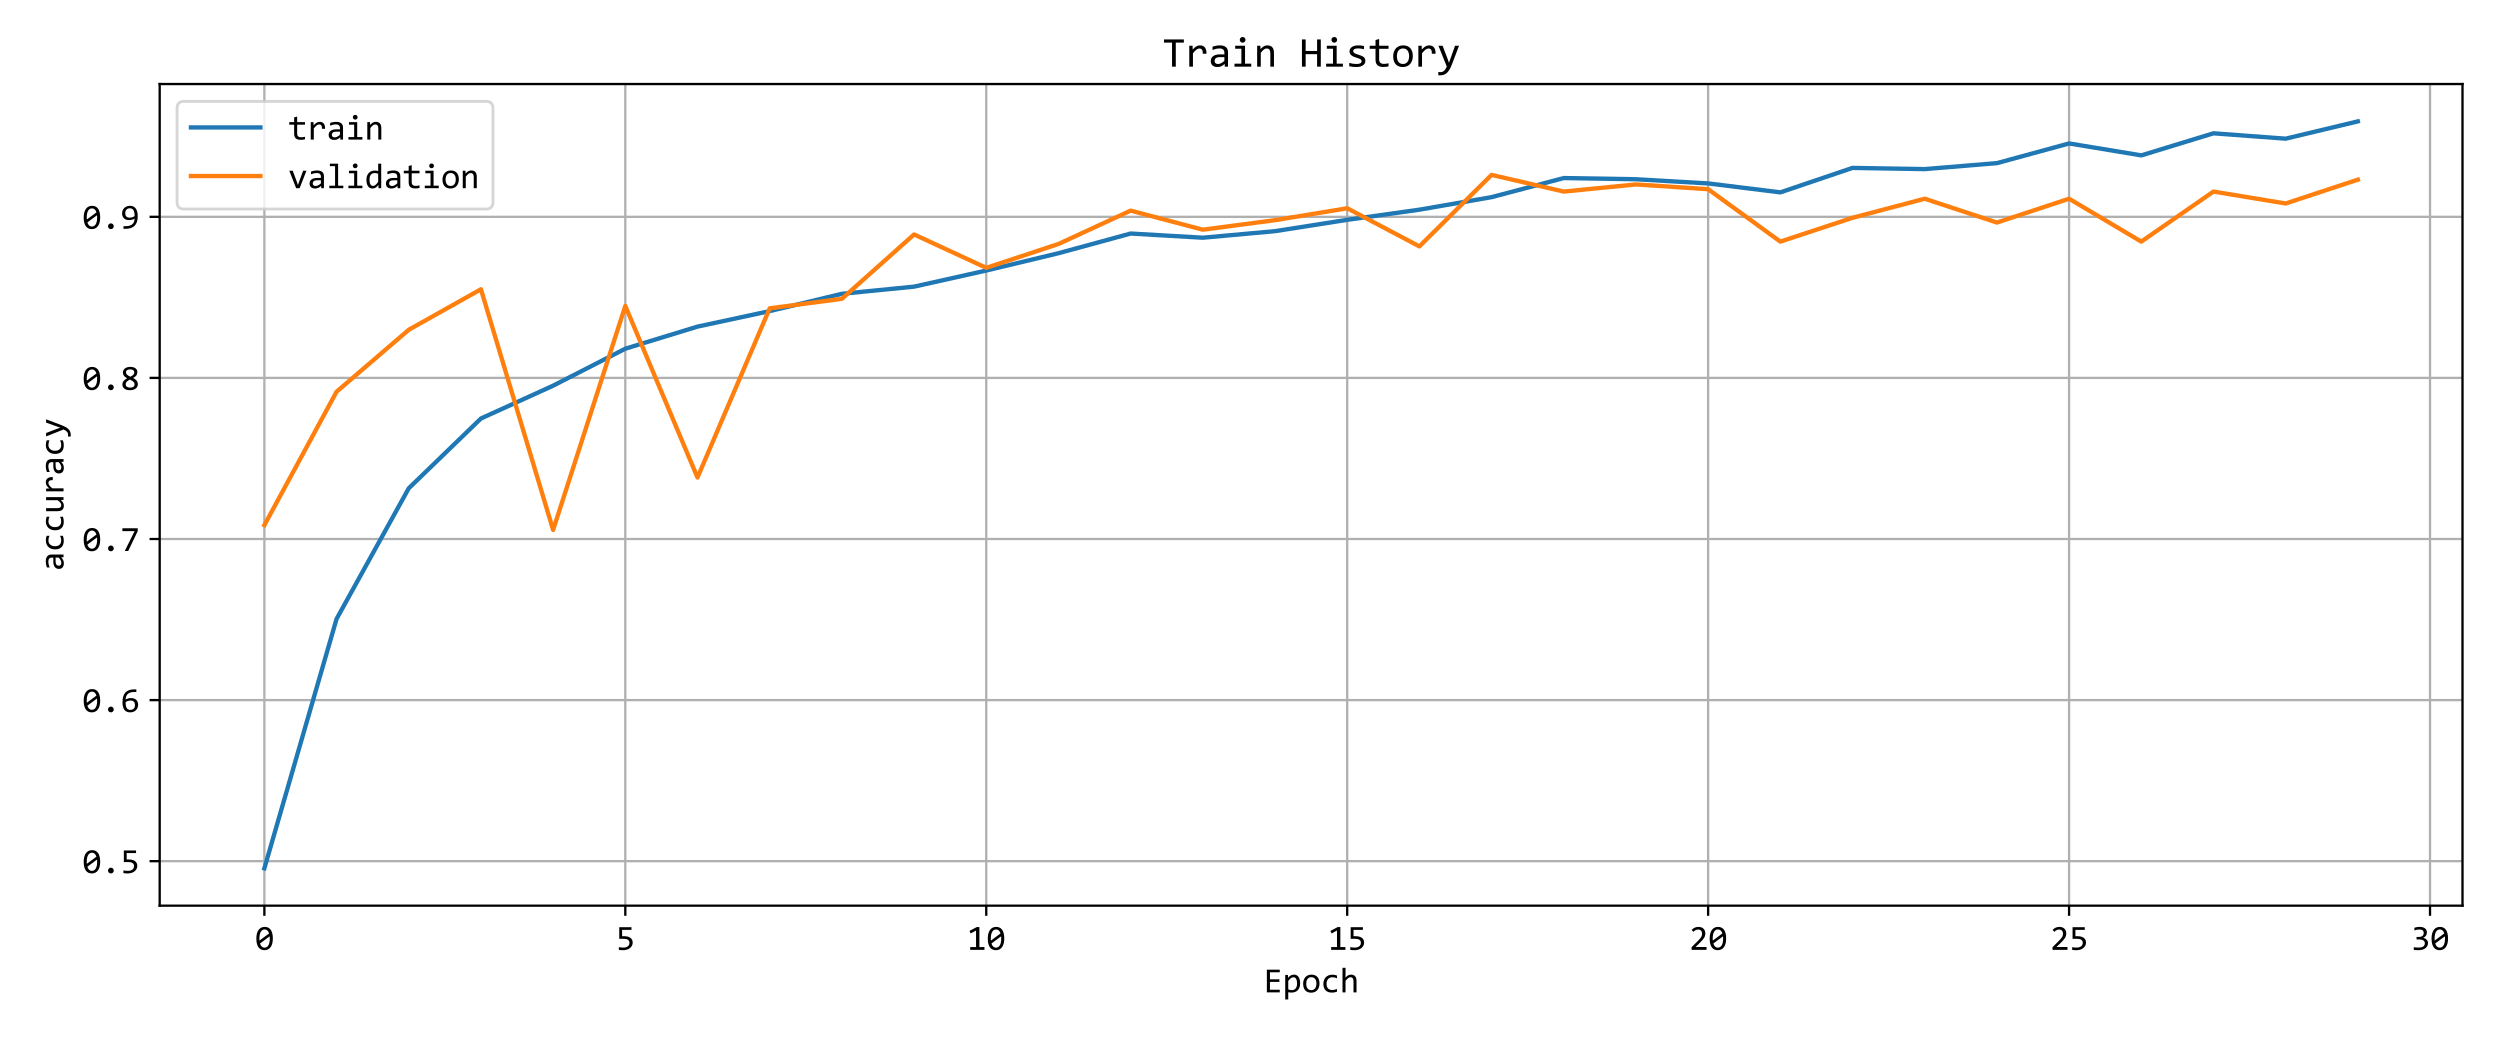 <?xml version="1.0" encoding="utf-8" standalone="no"?>
<!DOCTYPE svg PUBLIC "-//W3C//DTD SVG 1.1//EN"
  "http://www.w3.org/Graphics/SVG/1.1/DTD/svg11.dtd">
<svg xmlns:xlink="http://www.w3.org/1999/xlink" width="864pt" height="360pt" viewBox="0 0 864 360" xmlns="http://www.w3.org/2000/svg" version="1.1">
 <defs>
  <style type="text/css">*{stroke-linejoin: round; stroke-linecap: butt}</style>
 </defs>
 <g id="figure_1">
  <g id="patch_1">
   <path d="M 0 360 
L 864 360 
L 864 0 
L 0 0 
z
" style="fill: #ffffff"/>
  </g>
  <g id="axes_1">
   <g id="patch_2">
    <path d="M 55.19 313 
L 851.04 313 
L 851.04 29.04 
L 55.19 29.04 
z
" style="fill: #ffffff"/>
   </g>
   <g id="matplotlib.axis_1">
    <g id="xtick_1">
     <g id="line2d_1">
      <path d="M 91.365 313 
L 91.365 29.04 
" clip-path="url(#p513ac5164e)" style="fill: none; stroke: #b0b0b0; stroke-width: 0.8; stroke-linecap: square"/>
     </g>
     <g id="line2d_2">
      <defs>
       <path id="m1e56cd7e3f" d="M 0 0 
L 0 3.5 
" style="stroke: #000000; stroke-width: 0.8"/>
      </defs>
      <g>
       <use xlink:href="#m1e56cd7e3f" x="91.365" y="313" style="stroke: #000000; stroke-width: 0.8"/>
      </g>
     </g>
     <g id="text_1">
      <!-- 0 -->
      <g transform="translate(88.066 328.28) scale(0.12 -0.12)">
       <defs>
        <path id="Consolas-30" d="M 3244 2041 
Q 3244 1572 3150 1186 
Q 3056 800 2865 523 
Q 2675 247 2392 95 
Q 2109 -56 1728 -56 
Q 1400 -56 1131 67 
Q 863 191 672 447 
Q 481 703 378 1100 
Q 275 1497 275 2041 
Q 275 2509 370 2896 
Q 466 3284 655 3561 
Q 844 3838 1128 3989 
Q 1413 4141 1791 4141 
Q 2119 4141 2387 4017 
Q 2656 3894 2847 3636 
Q 3038 3378 3141 2981 
Q 3244 2584 3244 2041 
z
M 2694 2022 
Q 2694 2128 2686 2233 
Q 2678 2338 2669 2438 
L 941 1153 
Q 988 991 1059 853 
Q 1131 716 1232 617 
Q 1334 519 1464 464 
Q 1594 409 1759 409 
Q 1972 409 2145 512 
Q 2319 616 2441 819 
Q 2563 1022 2628 1323 
Q 2694 1625 2694 2022 
z
M 825 2059 
Q 825 1963 826 1866 
Q 828 1769 838 1678 
L 2566 2956 
Q 2519 3116 2447 3247 
Q 2375 3378 2275 3473 
Q 2175 3569 2047 3622 
Q 1919 3675 1759 3675 
Q 1547 3675 1373 3572 
Q 1200 3469 1078 3264 
Q 956 3059 890 2757 
Q 825 2456 825 2059 
z
" transform="scale(0.016)"/>
       </defs>
       <use xlink:href="#Consolas-30"/>
      </g>
     </g>
    </g>
    <g id="xtick_2">
     <g id="line2d_3">
      <path d="M 216.106 313 
L 216.106 29.04 
" clip-path="url(#p513ac5164e)" style="fill: none; stroke: #b0b0b0; stroke-width: 0.8; stroke-linecap: square"/>
     </g>
     <g id="line2d_4">
      <g>
       <use xlink:href="#m1e56cd7e3f" x="216.106" y="313" style="stroke: #000000; stroke-width: 0.8"/>
      </g>
     </g>
     <g id="text_2">
      <!-- 5 -->
      <g transform="translate(212.807 328.28) scale(0.12 -0.12)">
       <defs>
        <path id="Consolas-35" d="M 3047 1306 
Q 3047 1003 2915 753 
Q 2784 503 2554 323 
Q 2325 144 2012 44 
Q 1700 -56 1338 -56 
Q 1247 -56 1142 -51 
Q 1038 -47 934 -39 
Q 831 -31 732 -22 
Q 634 -13 556 0 
L 556 494 
Q 725 453 942 434 
Q 1159 416 1381 416 
Q 1631 416 1831 475 
Q 2031 534 2172 645 
Q 2313 756 2388 914 
Q 2463 1072 2463 1269 
Q 2463 1650 2189 1823 
Q 1916 1997 1403 1997 
L 628 1997 
L 628 4084 
L 2828 4084 
L 2828 3609 
L 1141 3609 
L 1141 2463 
L 1497 2463 
Q 1791 2463 2069 2409 
Q 2347 2356 2564 2223 
Q 2781 2091 2914 1867 
Q 3047 1644 3047 1306 
z
" transform="scale(0.016)"/>
       </defs>
       <use xlink:href="#Consolas-35"/>
      </g>
     </g>
    </g>
    <g id="xtick_3">
     <g id="line2d_5">
      <path d="M 340.848 313 
L 340.848 29.04 
" clip-path="url(#p513ac5164e)" style="fill: none; stroke: #b0b0b0; stroke-width: 0.8; stroke-linecap: square"/>
     </g>
     <g id="line2d_6">
      <g>
       <use xlink:href="#m1e56cd7e3f" x="340.848" y="313" style="stroke: #000000; stroke-width: 0.8"/>
      </g>
     </g>
     <g id="text_3">
      <!-- 10 -->
      <g transform="translate(334.25 328.28) scale(0.12 -0.12)">
       <defs>
        <path id="Consolas-31" d="M 3116 0 
L 550 0 
L 550 506 
L 1600 506 
L 1600 3488 
L 622 2956 
L 422 3419 
L 1722 4103 
L 2203 4103 
L 2203 506 
L 3116 506 
L 3116 0 
z
" transform="scale(0.016)"/>
       </defs>
       <use xlink:href="#Consolas-31"/>
       <use xlink:href="#Consolas-30" x="54.98"/>
      </g>
     </g>
    </g>
    <g id="xtick_4">
     <g id="line2d_7">
      <path d="M 465.589 313 
L 465.589 29.04 
" clip-path="url(#p513ac5164e)" style="fill: none; stroke: #b0b0b0; stroke-width: 0.8; stroke-linecap: square"/>
     </g>
     <g id="line2d_8">
      <g>
       <use xlink:href="#m1e56cd7e3f" x="465.589" y="313" style="stroke: #000000; stroke-width: 0.8"/>
      </g>
     </g>
     <g id="text_4">
      <!-- 15 -->
      <g transform="translate(458.991 328.28) scale(0.12 -0.12)">
       <use xlink:href="#Consolas-31"/>
       <use xlink:href="#Consolas-35" x="54.98"/>
      </g>
     </g>
    </g>
    <g id="xtick_5">
     <g id="line2d_9">
      <path d="M 590.331 313 
L 590.331 29.04 
" clip-path="url(#p513ac5164e)" style="fill: none; stroke: #b0b0b0; stroke-width: 0.8; stroke-linecap: square"/>
     </g>
     <g id="line2d_10">
      <g>
       <use xlink:href="#m1e56cd7e3f" x="590.331" y="313" style="stroke: #000000; stroke-width: 0.8"/>
      </g>
     </g>
     <g id="text_5">
      <!-- 20 -->
      <g transform="translate(583.732 328.28) scale(0.12 -0.12)">
       <defs>
        <path id="Consolas-32" d="M 3150 0 
L 459 0 
L 459 488 
L 1516 1538 
Q 1775 1794 1937 1981 
Q 2100 2169 2190 2323 
Q 2281 2478 2312 2615 
Q 2344 2753 2344 2913 
Q 2344 3063 2303 3198 
Q 2263 3334 2178 3437 
Q 2094 3541 1959 3600 
Q 1825 3659 1638 3659 
Q 1378 3659 1165 3543 
Q 953 3428 775 3244 
L 475 3603 
Q 706 3847 1007 3994 
Q 1309 4141 1709 4141 
Q 1981 4141 2204 4059 
Q 2428 3978 2590 3825 
Q 2753 3672 2842 3450 
Q 2931 3228 2931 2950 
Q 2931 2716 2868 2516 
Q 2806 2316 2679 2117 
Q 2553 1919 2361 1706 
Q 2169 1494 1906 1241 
L 1166 519 
L 3150 519 
L 3150 0 
z
" transform="scale(0.016)"/>
       </defs>
       <use xlink:href="#Consolas-32"/>
       <use xlink:href="#Consolas-30" x="54.98"/>
      </g>
     </g>
    </g>
    <g id="xtick_6">
     <g id="line2d_11">
      <path d="M 715.072 313 
L 715.072 29.04 
" clip-path="url(#p513ac5164e)" style="fill: none; stroke: #b0b0b0; stroke-width: 0.8; stroke-linecap: square"/>
     </g>
     <g id="line2d_12">
      <g>
       <use xlink:href="#m1e56cd7e3f" x="715.072" y="313" style="stroke: #000000; stroke-width: 0.8"/>
      </g>
     </g>
     <g id="text_6">
      <!-- 25 -->
      <g transform="translate(708.474 328.28) scale(0.12 -0.12)">
       <use xlink:href="#Consolas-32"/>
       <use xlink:href="#Consolas-35" x="54.98"/>
      </g>
     </g>
    </g>
    <g id="xtick_7">
     <g id="line2d_13">
      <path d="M 839.813 313 
L 839.813 29.04 
" clip-path="url(#p513ac5164e)" style="fill: none; stroke: #b0b0b0; stroke-width: 0.8; stroke-linecap: square"/>
     </g>
     <g id="line2d_14">
      <g>
       <use xlink:href="#m1e56cd7e3f" x="839.813" y="313" style="stroke: #000000; stroke-width: 0.8"/>
      </g>
     </g>
     <g id="text_7">
      <!-- 30 -->
      <g transform="translate(833.215 328.28) scale(0.12 -0.12)">
       <defs>
        <path id="Consolas-33" d="M 3072 1241 
Q 3072 972 2962 736 
Q 2853 500 2634 323 
Q 2416 147 2084 45 
Q 1753 -56 1313 -56 
Q 1069 -56 875 -40 
Q 681 -25 513 0 
L 513 488 
Q 706 453 922 434 
Q 1138 416 1363 416 
Q 1669 416 1886 470 
Q 2103 525 2240 628 
Q 2378 731 2440 878 
Q 2503 1025 2503 1209 
Q 2503 1378 2428 1503 
Q 2353 1628 2217 1712 
Q 2081 1797 1892 1839 
Q 1703 1881 1478 1881 
L 1013 1881 
L 1013 2328 
L 1484 2328 
Q 1669 2328 1820 2376 
Q 1972 2425 2080 2515 
Q 2188 2606 2245 2739 
Q 2303 2872 2303 3041 
Q 2303 3369 2103 3519 
Q 1903 3669 1516 3669 
Q 1309 3669 1090 3628 
Q 872 3588 622 3506 
L 622 3981 
Q 728 4019 848 4048 
Q 969 4078 1089 4098 
Q 1209 4119 1328 4130 
Q 1447 4141 1556 4141 
Q 1881 4141 2128 4070 
Q 2375 4000 2540 3869 
Q 2706 3738 2790 3550 
Q 2875 3363 2875 3128 
Q 2875 2778 2695 2540 
Q 2516 2303 2203 2163 
Q 2363 2138 2517 2063 
Q 2672 1988 2795 1870 
Q 2919 1753 2995 1593 
Q 3072 1434 3072 1241 
z
" transform="scale(0.016)"/>
       </defs>
       <use xlink:href="#Consolas-33"/>
       <use xlink:href="#Consolas-30" x="54.98"/>
      </g>
     </g>
    </g>
    <g id="text_8">
     <!-- Epoch -->
     <g transform="translate(436.62 342.962) scale(0.12 -0.12)">
      <defs>
       <path id="Consolas-45" d="M 2950 0 
L 628 0 
L 628 4084 
L 2950 4084 
L 2950 3616 
L 1184 3616 
L 1184 2350 
L 2881 2350 
L 2881 1881 
L 1184 1881 
L 1184 475 
L 2950 475 
L 2950 0 
z
" transform="scale(0.016)"/>
       <path id="Consolas-70" d="M 3181 1625 
Q 3181 1206 3064 893 
Q 2947 581 2740 375 
Q 2534 169 2253 65 
Q 1972 -38 1644 -38 
Q 1494 -38 1345 -22 
Q 1197 -6 1044 31 
L 1044 -1281 
L 500 -1281 
L 500 3138 
L 984 3138 
L 1019 2613 
Q 1253 2934 1518 3064 
Q 1784 3194 2094 3194 
Q 2363 3194 2566 3081 
Q 2769 2969 2906 2764 
Q 3044 2559 3112 2270 
Q 3181 1981 3181 1625 
z
M 2625 1600 
Q 2625 1847 2589 2053 
Q 2553 2259 2475 2406 
Q 2397 2553 2275 2636 
Q 2153 2719 1984 2719 
Q 1881 2719 1775 2686 
Q 1669 2653 1555 2576 
Q 1441 2500 1314 2373 
Q 1188 2247 1044 2059 
L 1044 538 
Q 1194 475 1359 439 
Q 1525 403 1684 403 
Q 2125 403 2375 701 
Q 2625 1000 2625 1600 
z
" transform="scale(0.016)"/>
       <path id="Consolas-6f" d="M 3231 1594 
Q 3231 1228 3128 923 
Q 3025 619 2831 401 
Q 2638 184 2359 64 
Q 2081 -56 1728 -56 
Q 1391 -56 1123 48 
Q 856 153 670 356 
Q 484 559 386 859 
Q 288 1159 288 1550 
Q 288 1916 391 2217 
Q 494 2519 687 2736 
Q 881 2953 1159 3073 
Q 1438 3194 1791 3194 
Q 2128 3194 2395 3089 
Q 2663 2984 2848 2782 
Q 3034 2581 3132 2281 
Q 3231 1981 3231 1594 
z
M 2675 1569 
Q 2675 1859 2611 2076 
Q 2547 2294 2428 2439 
Q 2309 2584 2139 2657 
Q 1969 2731 1759 2731 
Q 1516 2731 1342 2636 
Q 1169 2541 1058 2381 
Q 947 2222 895 2011 
Q 844 1800 844 1569 
Q 844 1278 908 1059 
Q 972 841 1090 695 
Q 1209 550 1378 476 
Q 1547 403 1759 403 
Q 2003 403 2176 498 
Q 2350 594 2461 753 
Q 2572 913 2623 1123 
Q 2675 1334 2675 1569 
z
" transform="scale(0.016)"/>
       <path id="Consolas-63" d="M 2938 116 
Q 2725 34 2501 -5 
Q 2278 -44 2041 -44 
Q 1297 -44 895 359 
Q 494 763 494 1538 
Q 494 1909 609 2212 
Q 725 2516 934 2731 
Q 1144 2947 1434 3064 
Q 1725 3181 2075 3181 
Q 2319 3181 2531 3147 
Q 2744 3113 2938 3034 
L 2938 2516 
Q 2734 2622 2523 2670 
Q 2313 2719 2088 2719 
Q 1878 2719 1692 2639 
Q 1506 2559 1365 2409 
Q 1225 2259 1144 2043 
Q 1063 1828 1063 1556 
Q 1063 988 1339 705 
Q 1616 422 2106 422 
Q 2328 422 2536 472 
Q 2744 522 2938 622 
L 2938 116 
z
" transform="scale(0.016)"/>
       <path id="Consolas-68" d="M 3022 0 
L 2478 0 
L 2478 2003 
Q 2478 2366 2342 2545 
Q 2206 2725 1953 2725 
Q 1844 2725 1748 2695 
Q 1653 2666 1550 2592 
Q 1447 2519 1325 2394 
Q 1203 2269 1044 2081 
L 1044 0 
L 500 0 
L 500 4416 
L 1044 4416 
L 1044 3138 
L 1025 2644 
Q 1153 2797 1276 2901 
Q 1400 3006 1523 3072 
Q 1647 3138 1775 3166 
Q 1903 3194 2041 3194 
Q 2509 3194 2765 2908 
Q 3022 2622 3022 2047 
L 3022 0 
z
" transform="scale(0.016)"/>
      </defs>
      <use xlink:href="#Consolas-45"/>
      <use xlink:href="#Consolas-70" x="54.98"/>
      <use xlink:href="#Consolas-6f" x="109.961"/>
      <use xlink:href="#Consolas-63" x="164.941"/>
      <use xlink:href="#Consolas-68" x="219.922"/>
     </g>
    </g>
   </g>
   <g id="matplotlib.axis_2">
    <g id="ytick_1">
     <g id="line2d_15">
      <path d="M 55.19 297.618 
L 851.04 297.618 
" clip-path="url(#p513ac5164e)" style="fill: none; stroke: #b0b0b0; stroke-width: 0.8; stroke-linecap: square"/>
     </g>
     <g id="line2d_16">
      <defs>
       <path id="ma3cb5a80ba" d="M 0 0 
L -3.5 0 
" style="stroke: #000000; stroke-width: 0.8"/>
      </defs>
      <g>
       <use xlink:href="#ma3cb5a80ba" x="55.19" y="297.618" style="stroke: #000000; stroke-width: 0.8"/>
      </g>
     </g>
     <g id="text_9">
      <!-- 0.5 -->
      <g transform="translate(28.396 301.758) scale(0.12 -0.12)">
       <defs>
        <path id="Consolas-2e" d="M 1734 984 
Q 1841 984 1936 943 
Q 2031 903 2101 831 
Q 2172 759 2212 664 
Q 2253 569 2253 459 
Q 2253 353 2212 259 
Q 2172 166 2101 95 
Q 2031 25 1936 -15 
Q 1841 -56 1734 -56 
Q 1625 -56 1531 -15 
Q 1438 25 1367 95 
Q 1297 166 1256 259 
Q 1216 353 1216 459 
Q 1216 569 1256 664 
Q 1297 759 1367 831 
Q 1438 903 1531 943 
Q 1625 984 1734 984 
z
" transform="scale(0.016)"/>
       </defs>
       <use xlink:href="#Consolas-30"/>
       <use xlink:href="#Consolas-2e" x="54.98"/>
       <use xlink:href="#Consolas-35" x="109.961"/>
      </g>
     </g>
    </g>
    <g id="ytick_2">
     <g id="line2d_17">
      <path d="M 55.19 241.948 
L 851.04 241.948 
" clip-path="url(#p513ac5164e)" style="fill: none; stroke: #b0b0b0; stroke-width: 0.8; stroke-linecap: square"/>
     </g>
     <g id="line2d_18">
      <g>
       <use xlink:href="#ma3cb5a80ba" x="55.19" y="241.948" style="stroke: #000000; stroke-width: 0.8"/>
      </g>
     </g>
     <g id="text_10">
      <!-- 0.6 -->
      <g transform="translate(28.396 246.088) scale(0.12 -0.12)">
       <defs>
        <path id="Consolas-36" d="M 3200 1294 
Q 3200 1013 3098 766 
Q 2997 519 2809 336 
Q 2622 153 2358 48 
Q 2094 -56 1772 -56 
Q 1434 -56 1175 51 
Q 916 159 741 382 
Q 566 606 475 947 
Q 384 1288 384 1753 
Q 384 2066 425 2359 
Q 466 2653 559 2912 
Q 653 3172 809 3387 
Q 966 3603 1198 3758 
Q 1431 3913 1747 3998 
Q 2063 4084 2478 4084 
L 2881 4084 
L 2881 3609 
L 2444 3609 
Q 2078 3609 1809 3521 
Q 1541 3434 1359 3275 
Q 1178 3116 1081 2891 
Q 984 2666 959 2388 
L 947 2259 
Q 1144 2375 1401 2445 
Q 1659 2516 1959 2516 
Q 2269 2516 2501 2425 
Q 2734 2334 2889 2173 
Q 3044 2013 3122 1788 
Q 3200 1563 3200 1294 
z
M 2631 1259 
Q 2631 1447 2586 1598 
Q 2541 1750 2444 1854 
Q 2347 1959 2198 2017 
Q 2050 2075 1844 2075 
Q 1725 2075 1603 2053 
Q 1481 2031 1364 1992 
Q 1247 1953 1140 1903 
Q 1034 1853 947 1797 
Q 947 1394 1003 1123 
Q 1059 853 1170 690 
Q 1281 528 1443 459 
Q 1606 391 1819 391 
Q 1997 391 2145 448 
Q 2294 506 2401 618 
Q 2509 731 2570 892 
Q 2631 1053 2631 1259 
z
" transform="scale(0.016)"/>
       </defs>
       <use xlink:href="#Consolas-30"/>
       <use xlink:href="#Consolas-2e" x="54.98"/>
       <use xlink:href="#Consolas-36" x="109.961"/>
      </g>
     </g>
    </g>
    <g id="ytick_3">
     <g id="line2d_19">
      <path d="M 55.19 186.278 
L 851.04 186.278 
" clip-path="url(#p513ac5164e)" style="fill: none; stroke: #b0b0b0; stroke-width: 0.8; stroke-linecap: square"/>
     </g>
     <g id="line2d_20">
      <g>
       <use xlink:href="#ma3cb5a80ba" x="55.19" y="186.278" style="stroke: #000000; stroke-width: 0.8"/>
      </g>
     </g>
     <g id="text_11">
      <!-- 0.7 -->
      <g transform="translate(28.396 190.418) scale(0.12 -0.12)">
       <defs>
        <path id="Consolas-37" d="M 3128 3578 
L 1416 0 
L 794 0 
L 2572 3578 
L 366 3578 
L 366 4084 
L 3128 4084 
L 3128 3578 
z
" transform="scale(0.016)"/>
       </defs>
       <use xlink:href="#Consolas-30"/>
       <use xlink:href="#Consolas-2e" x="54.98"/>
       <use xlink:href="#Consolas-37" x="109.961"/>
      </g>
     </g>
    </g>
    <g id="ytick_4">
     <g id="line2d_21">
      <path d="M 55.19 130.607 
L 851.04 130.607 
" clip-path="url(#p513ac5164e)" style="fill: none; stroke: #b0b0b0; stroke-width: 0.8; stroke-linecap: square"/>
     </g>
     <g id="line2d_22">
      <g>
       <use xlink:href="#ma3cb5a80ba" x="55.19" y="130.607" style="stroke: #000000; stroke-width: 0.8"/>
      </g>
     </g>
     <g id="text_12">
      <!-- 0.8 -->
      <g transform="translate(28.396 134.747) scale(0.12 -0.12)">
       <defs>
        <path id="Consolas-38" d="M 3150 1025 
Q 3150 766 3044 564 
Q 2938 363 2747 225 
Q 2556 88 2297 16 
Q 2038 -56 1734 -56 
Q 1400 -56 1145 19 
Q 891 94 719 228 
Q 547 363 459 547 
Q 372 731 372 953 
Q 372 1328 581 1600 
Q 791 1872 1228 2094 
Q 828 2297 643 2545 
Q 459 2794 459 3116 
Q 459 3313 540 3497 
Q 622 3681 786 3825 
Q 950 3969 1197 4055 
Q 1444 4141 1778 4141 
Q 2094 4141 2333 4073 
Q 2572 4006 2734 3881 
Q 2897 3756 2978 3578 
Q 3059 3400 3059 3181 
Q 3059 2825 2861 2575 
Q 2663 2325 2297 2138 
Q 2478 2047 2634 1937 
Q 2791 1828 2906 1693 
Q 3022 1559 3086 1393 
Q 3150 1228 3150 1025 
z
M 2503 3138 
Q 2503 3416 2308 3552 
Q 2113 3688 1759 3688 
Q 1409 3688 1214 3553 
Q 1019 3419 1019 3150 
Q 1019 3028 1066 2925 
Q 1113 2822 1211 2731 
Q 1309 2641 1456 2553 
Q 1603 2466 1806 2375 
Q 2159 2541 2331 2720 
Q 2503 2900 2503 3138 
z
M 2559 984 
Q 2559 1100 2521 1209 
Q 2484 1319 2387 1425 
Q 2291 1531 2128 1637 
Q 1966 1744 1716 1856 
Q 1503 1753 1358 1651 
Q 1213 1550 1123 1445 
Q 1034 1341 996 1228 
Q 959 1116 959 991 
Q 959 850 1020 742 
Q 1081 634 1187 559 
Q 1294 484 1441 446 
Q 1588 409 1759 409 
Q 1925 409 2072 443 
Q 2219 478 2326 548 
Q 2434 619 2496 726 
Q 2559 834 2559 984 
z
" transform="scale(0.016)"/>
       </defs>
       <use xlink:href="#Consolas-30"/>
       <use xlink:href="#Consolas-2e" x="54.98"/>
       <use xlink:href="#Consolas-38" x="109.961"/>
      </g>
     </g>
    </g>
    <g id="ytick_5">
     <g id="line2d_23">
      <path d="M 55.19 74.937 
L 851.04 74.937 
" clip-path="url(#p513ac5164e)" style="fill: none; stroke: #b0b0b0; stroke-width: 0.8; stroke-linecap: square"/>
     </g>
     <g id="line2d_24">
      <g>
       <use xlink:href="#ma3cb5a80ba" x="55.19" y="74.937" style="stroke: #000000; stroke-width: 0.8"/>
      </g>
     </g>
     <g id="text_13">
      <!-- 0.9 -->
      <g transform="translate(28.396 79.077) scale(0.12 -0.12)">
       <defs>
        <path id="Consolas-39" d="M 3128 2272 
Q 3128 1675 2984 1245 
Q 2841 816 2559 539 
Q 2278 263 1862 131 
Q 1447 0 903 0 
L 563 0 
L 563 475 
L 941 475 
Q 1344 475 1637 556 
Q 1931 638 2126 795 
Q 2322 953 2425 1179 
Q 2528 1406 2553 1697 
L 2566 1825 
Q 2369 1709 2112 1639 
Q 1856 1569 1556 1569 
Q 1247 1569 1012 1659 
Q 778 1750 623 1912 
Q 469 2075 391 2298 
Q 313 2522 313 2784 
Q 313 3069 416 3316 
Q 519 3563 705 3745 
Q 891 3928 1150 4034 
Q 1409 4141 1722 4141 
Q 2025 4141 2283 4041 
Q 2541 3941 2728 3717 
Q 2916 3494 3022 3137 
Q 3128 2781 3128 2272 
z
M 1697 3694 
Q 1522 3694 1373 3636 
Q 1225 3578 1117 3467 
Q 1009 3356 946 3193 
Q 884 3031 884 2822 
Q 884 2631 929 2481 
Q 975 2331 1070 2226 
Q 1166 2122 1316 2065 
Q 1466 2009 1672 2009 
Q 1788 2009 1911 2031 
Q 2034 2053 2151 2090 
Q 2269 2128 2375 2178 
Q 2481 2228 2566 2284 
Q 2566 2688 2506 2958 
Q 2447 3228 2334 3392 
Q 2222 3556 2061 3625 
Q 1900 3694 1697 3694 
z
" transform="scale(0.016)"/>
       </defs>
       <use xlink:href="#Consolas-30"/>
       <use xlink:href="#Consolas-2e" x="54.98"/>
       <use xlink:href="#Consolas-39" x="109.961"/>
      </g>
     </g>
    </g>
    <g id="text_14">
     <!-- accuracy -->
     <g transform="translate(21.958 197.412) rotate(-90) scale(0.12 -0.12)">
      <defs>
       <path id="Consolas-61" d="M 2516 0 
L 2503 422 
Q 2247 169 1983 56 
Q 1719 -56 1428 -56 
Q 1159 -56 968 12 
Q 778 81 654 201 
Q 531 322 473 484 
Q 416 647 416 838 
Q 416 1309 767 1576 
Q 1119 1844 1806 1844 
L 2456 1844 
L 2456 2119 
Q 2456 2397 2278 2564 
Q 2100 2731 1734 2731 
Q 1469 2731 1211 2672 
Q 953 2613 678 2503 
L 678 2994 
Q 781 3031 907 3067 
Q 1034 3103 1175 3131 
Q 1316 3159 1469 3176 
Q 1622 3194 1778 3194 
Q 2063 3194 2291 3131 
Q 2519 3069 2676 2941 
Q 2834 2813 2918 2619 
Q 3003 2425 3003 2163 
L 3003 0 
L 2516 0 
z
M 2456 1428 
L 1766 1428 
Q 1563 1428 1416 1387 
Q 1269 1347 1175 1272 
Q 1081 1197 1036 1092 
Q 991 988 991 856 
Q 991 766 1019 683 
Q 1047 600 1109 536 
Q 1172 472 1272 434 
Q 1372 397 1516 397 
Q 1703 397 1945 511 
Q 2188 625 2456 872 
L 2456 1428 
z
" transform="scale(0.016)"/>
       <path id="Consolas-75" d="M 3022 0 
L 2534 0 
L 2516 506 
Q 2375 344 2248 236 
Q 2122 128 1997 62 
Q 1872 -3 1745 -29 
Q 1619 -56 1478 -56 
Q 994 -56 747 228 
Q 500 513 500 1088 
L 500 3138 
L 1044 3138 
L 1044 1131 
Q 1044 409 1588 409 
Q 1688 409 1783 439 
Q 1878 469 1983 542 
Q 2088 616 2208 741 
Q 2328 866 2478 1056 
L 2478 3138 
L 3022 3138 
L 3022 0 
z
" transform="scale(0.016)"/>
       <path id="Consolas-72" d="M 628 3138 
L 1125 3138 
L 1141 2559 
Q 1419 2894 1689 3044 
Q 1959 3194 2234 3194 
Q 2722 3194 2973 2878 
Q 3225 2563 3206 1941 
L 2656 1941 
Q 2666 2353 2536 2539 
Q 2406 2725 2156 2725 
Q 2047 2725 1936 2686 
Q 1825 2647 1708 2561 
Q 1591 2475 1459 2340 
Q 1328 2206 1178 2016 
L 1178 0 
L 628 0 
L 628 3138 
z
" transform="scale(0.016)"/>
       <path id="Consolas-79" d="M 3291 3138 
L 2222 331 
Q 2056 -97 1879 -406 
Q 1703 -716 1493 -914 
Q 1284 -1113 1034 -1206 
Q 784 -1300 475 -1300 
Q 394 -1300 328 -1297 
Q 263 -1294 184 -1288 
L 184 -794 
Q 253 -803 334 -811 
Q 416 -819 506 -819 
Q 656 -819 786 -775 
Q 916 -731 1031 -632 
Q 1147 -534 1253 -378 
Q 1359 -222 1459 0 
L 206 3138 
L 825 3138 
L 1619 1063 
L 1778 575 
L 1959 1075 
L 2694 3138 
L 3291 3138 
z
" transform="scale(0.016)"/>
      </defs>
      <use xlink:href="#Consolas-61"/>
      <use xlink:href="#Consolas-63" x="54.98"/>
      <use xlink:href="#Consolas-63" x="109.961"/>
      <use xlink:href="#Consolas-75" x="164.941"/>
      <use xlink:href="#Consolas-72" x="219.922"/>
      <use xlink:href="#Consolas-61" x="274.902"/>
      <use xlink:href="#Consolas-63" x="329.883"/>
      <use xlink:href="#Consolas-79" x="384.863"/>
     </g>
    </g>
   </g>
   <g id="line2d_25">
    <path d="M 91.365 300.093 
L 116.313 213.907 
L 141.262 168.752 
L 166.21 144.628 
L 191.158 133.288 
L 216.106 120.504 
L 241.055 112.875 
L 266.003 107.515 
L 290.951 101.535 
L 315.899 99.061 
L 340.848 93.494 
L 365.796 87.514 
L 390.744 80.71 
L 415.693 82.154 
L 440.641 79.886 
L 465.589 75.968 
L 490.537 72.463 
L 515.486 68.133 
L 540.434 61.535 
L 565.382 61.947 
L 590.331 63.391 
L 615.279 66.483 
L 640.227 58.03 
L 665.175 58.442 
L 690.124 56.38 
L 715.072 49.576 
L 740.02 53.7 
L 764.968 46.071 
L 789.917 47.927 
L 814.865 41.947 
" clip-path="url(#p513ac5164e)" style="fill: none; stroke: #1f77b4; stroke-width: 1.5; stroke-linecap: square"/>
   </g>
   <g id="line2d_26">
    <path d="M 91.365 181.501 
L 116.313 135.384 
L 141.262 113.972 
L 166.21 99.972 
L 191.158 183.148 
L 216.106 105.737 
L 241.055 165.031 
L 266.003 106.561 
L 290.951 103.266 
L 315.899 81.031 
L 340.848 92.561 
L 365.796 84.325 
L 390.744 72.796 
L 415.693 79.384 
L 440.641 76.09 
L 465.589 71.972 
L 490.537 85.149 
L 515.486 60.443 
L 540.434 66.208 
L 565.382 63.737 
L 590.331 65.384 
L 615.279 83.502 
L 640.227 75.267 
L 665.175 68.678 
L 690.124 76.914 
L 715.072 68.678 
L 740.02 83.502 
L 764.968 66.208 
L 789.917 70.325 
L 814.865 62.09 
" clip-path="url(#p513ac5164e)" style="fill: none; stroke: #ff7f0e; stroke-width: 1.5; stroke-linecap: square"/>
   </g>
   <g id="patch_3">
    <path d="M 55.19 313 
L 55.19 29.04 
" style="fill: none; stroke: #000000; stroke-width: 0.8; stroke-linejoin: miter; stroke-linecap: square"/>
   </g>
   <g id="patch_4">
    <path d="M 851.04 313 
L 851.04 29.04 
" style="fill: none; stroke: #000000; stroke-width: 0.8; stroke-linejoin: miter; stroke-linecap: square"/>
   </g>
   <g id="patch_5">
    <path d="M 55.19 313 
L 851.04 313 
" style="fill: none; stroke: #000000; stroke-width: 0.8; stroke-linejoin: miter; stroke-linecap: square"/>
   </g>
   <g id="patch_6">
    <path d="M 55.19 29.04 
L 851.04 29.04 
" style="fill: none; stroke: #000000; stroke-width: 0.8; stroke-linejoin: miter; stroke-linecap: square"/>
   </g>
   <g id="text_15">
    <!-- Train History -->
    <g transform="translate(401.65 23.04) scale(0.144 -0.144)">
     <defs>
      <path id="Consolas-54" d="M 3250 3609 
L 2041 3609 
L 2041 0 
L 1478 0 
L 1478 3609 
L 269 3609 
L 269 4084 
L 3250 4084 
L 3250 3609 
z
" transform="scale(0.016)"/>
      <path id="Consolas-69" d="M 1569 2688 
L 641 2688 
L 641 3138 
L 2119 3138 
L 2119 453 
L 3053 453 
L 3053 0 
L 538 0 
L 538 453 
L 1569 453 
L 1569 2688 
z
M 1759 4453 
Q 1850 4453 1928 4420 
Q 2006 4388 2064 4328 
Q 2122 4269 2155 4192 
Q 2188 4116 2188 4025 
Q 2188 3938 2155 3859 
Q 2122 3781 2064 3722 
Q 2006 3663 1928 3630 
Q 1850 3597 1759 3597 
Q 1669 3597 1591 3630 
Q 1513 3663 1455 3722 
Q 1397 3781 1364 3859 
Q 1331 3938 1331 4025 
Q 1331 4116 1364 4192 
Q 1397 4269 1455 4328 
Q 1513 4388 1591 4420 
Q 1669 4453 1759 4453 
z
" transform="scale(0.016)"/>
      <path id="Consolas-6e" d="M 500 3138 
L 984 3138 
L 1006 2631 
Q 1144 2794 1272 2901 
Q 1400 3009 1523 3075 
Q 1647 3141 1775 3167 
Q 1903 3194 2041 3194 
Q 2525 3194 2773 2908 
Q 3022 2622 3022 2047 
L 3022 0 
L 2478 0 
L 2478 2003 
Q 2478 2372 2340 2548 
Q 2203 2725 1931 2725 
Q 1831 2725 1736 2695 
Q 1641 2666 1537 2592 
Q 1434 2519 1314 2394 
Q 1194 2269 1044 2081 
L 1044 0 
L 500 0 
L 500 3138 
z
" transform="scale(0.016)"/>
      <path id="Consolas-20" transform="scale(0.016)"/>
      <path id="Consolas-48" d="M 3175 0 
L 2619 0 
L 2619 1875 
L 903 1875 
L 903 0 
L 347 0 
L 347 4084 
L 903 4084 
L 903 2356 
L 2619 2356 
L 2619 4084 
L 3175 4084 
L 3175 0 
z
" transform="scale(0.016)"/>
      <path id="Consolas-73" d="M 2984 856 
Q 2984 691 2928 559 
Q 2872 428 2775 326 
Q 2678 225 2550 153 
Q 2422 81 2276 34 
Q 2131 -13 1978 -34 
Q 1825 -56 1678 -56 
Q 1359 -56 1092 -28 
Q 825 0 569 63 
L 569 563 
Q 844 484 1116 443 
Q 1388 403 1656 403 
Q 2047 403 2234 509 
Q 2422 616 2422 813 
Q 2422 897 2392 964 
Q 2363 1031 2284 1092 
Q 2206 1153 2042 1218 
Q 1878 1284 1594 1369 
Q 1381 1431 1201 1511 
Q 1022 1591 890 1700 
Q 759 1809 684 1956 
Q 609 2103 609 2303 
Q 609 2434 670 2590 
Q 731 2747 878 2881 
Q 1025 3016 1275 3105 
Q 1525 3194 1900 3194 
Q 2084 3194 2309 3173 
Q 2534 3153 2778 3103 
L 2778 2619 
Q 2522 2681 2292 2711 
Q 2063 2741 1894 2741 
Q 1691 2741 1552 2709 
Q 1413 2678 1327 2623 
Q 1241 2569 1203 2495 
Q 1166 2422 1166 2338 
Q 1166 2253 1198 2184 
Q 1231 2116 1320 2052 
Q 1409 1988 1568 1923 
Q 1728 1859 1984 1784 
Q 2263 1703 2453 1614 
Q 2644 1525 2762 1415 
Q 2881 1306 2932 1168 
Q 2984 1031 2984 856 
z
" transform="scale(0.016)"/>
      <path id="Consolas-74" d="M 3028 44 
Q 2844 -3 2647 -23 
Q 2450 -44 2247 -44 
Q 1656 -44 1365 223 
Q 1075 491 1075 1044 
L 1075 2681 
L 197 2681 
L 197 3138 
L 1075 3138 
L 1075 4000 
L 1619 4141 
L 1619 3138 
L 3028 3138 
L 3028 2681 
L 1619 2681 
L 1619 1088 
Q 1619 750 1798 583 
Q 1978 416 2328 416 
Q 2478 416 2656 439 
Q 2834 463 3028 513 
L 3028 44 
z
" transform="scale(0.016)"/>
     </defs>
     <use xlink:href="#Consolas-54"/>
     <use xlink:href="#Consolas-72" x="54.98"/>
     <use xlink:href="#Consolas-61" x="109.961"/>
     <use xlink:href="#Consolas-69" x="164.941"/>
     <use xlink:href="#Consolas-6e" x="219.922"/>
     <use xlink:href="#Consolas-20" x="274.902"/>
     <use xlink:href="#Consolas-48" x="329.883"/>
     <use xlink:href="#Consolas-69" x="384.863"/>
     <use xlink:href="#Consolas-73" x="439.844"/>
     <use xlink:href="#Consolas-74" x="494.824"/>
     <use xlink:href="#Consolas-6f" x="549.805"/>
     <use xlink:href="#Consolas-72" x="604.785"/>
     <use xlink:href="#Consolas-79" x="659.766"/>
    </g>
   </g>
   <g id="legend_1">
    <g id="patch_7">
     <path d="M 63.59 72.244 
L 167.971 72.244 
Q 170.371 72.244 170.371 69.844 
L 170.371 37.44 
Q 170.371 35.04 167.971 35.04 
L 63.59 35.04 
Q 61.19 35.04 61.19 37.44 
L 61.19 69.844 
Q 61.19 72.244 63.59 72.244 
z
" style="fill: #ffffff; opacity: 0.8; stroke: #cccccc; stroke-linejoin: miter"/>
    </g>
    <g id="line2d_27">
     <path d="M 65.99 44.04 
L 77.99 44.04 
L 89.99 44.04 
" style="fill: none; stroke: #1f77b4; stroke-width: 1.5; stroke-linecap: square"/>
    </g>
    <g id="text_16">
     <!-- train -->
     <g transform="translate(99.59 48.24) scale(0.12 -0.12)">
      <use xlink:href="#Consolas-74"/>
      <use xlink:href="#Consolas-72" x="54.98"/>
      <use xlink:href="#Consolas-61" x="109.961"/>
      <use xlink:href="#Consolas-69" x="164.941"/>
      <use xlink:href="#Consolas-6e" x="219.922"/>
     </g>
    </g>
    <g id="line2d_28">
     <path d="M 65.99 60.842 
L 77.99 60.842 
L 89.99 60.842 
" style="fill: none; stroke: #ff7f0e; stroke-width: 1.5; stroke-linecap: square"/>
    </g>
    <g id="text_17">
     <!-- validation -->
     <g transform="translate(99.59 65.042) scale(0.12 -0.12)">
      <defs>
       <path id="Consolas-76" d="M 206 3138 
L 825 3138 
L 1594 1063 
L 1759 556 
L 1931 1075 
L 2694 3138 
L 3291 3138 
L 2059 0 
L 1434 0 
L 206 3138 
z
" transform="scale(0.016)"/>
       <path id="Consolas-6c" d="M 1569 3969 
L 641 3969 
L 641 4416 
L 2119 4416 
L 2119 453 
L 3053 453 
L 3053 0 
L 538 0 
L 538 453 
L 1569 453 
L 1569 3969 
z
" transform="scale(0.016)"/>
       <path id="Consolas-64" d="M 341 1503 
Q 341 1903 450 2214 
Q 559 2525 761 2739 
Q 963 2953 1245 3064 
Q 1528 3175 1875 3175 
Q 2025 3175 2170 3156 
Q 2316 3138 2456 3097 
L 2456 4416 
L 3003 4416 
L 3003 0 
L 2516 0 
L 2497 594 
Q 2269 263 2003 103 
Q 1738 -56 1428 -56 
Q 1159 -56 954 56 
Q 750 169 614 373 
Q 478 578 409 865 
Q 341 1153 341 1503 
z
M 897 1538 
Q 897 969 1064 689 
Q 1231 409 1538 409 
Q 1744 409 1973 593 
Q 2203 778 2456 1141 
L 2456 2597 
Q 2322 2659 2159 2692 
Q 1997 2725 1838 2725 
Q 1394 2725 1145 2437 
Q 897 2150 897 1538 
z
" transform="scale(0.016)"/>
      </defs>
      <use xlink:href="#Consolas-76"/>
      <use xlink:href="#Consolas-61" x="54.98"/>
      <use xlink:href="#Consolas-6c" x="109.961"/>
      <use xlink:href="#Consolas-69" x="164.941"/>
      <use xlink:href="#Consolas-64" x="219.922"/>
      <use xlink:href="#Consolas-61" x="274.902"/>
      <use xlink:href="#Consolas-74" x="329.883"/>
      <use xlink:href="#Consolas-69" x="384.863"/>
      <use xlink:href="#Consolas-6f" x="439.844"/>
      <use xlink:href="#Consolas-6e" x="494.824"/>
     </g>
    </g>
   </g>
  </g>
 </g>
 <defs>
  <clipPath id="p513ac5164e">
   <rect x="55.19" y="29.04" width="795.85" height="283.96"/>
  </clipPath>
 </defs>
</svg>
